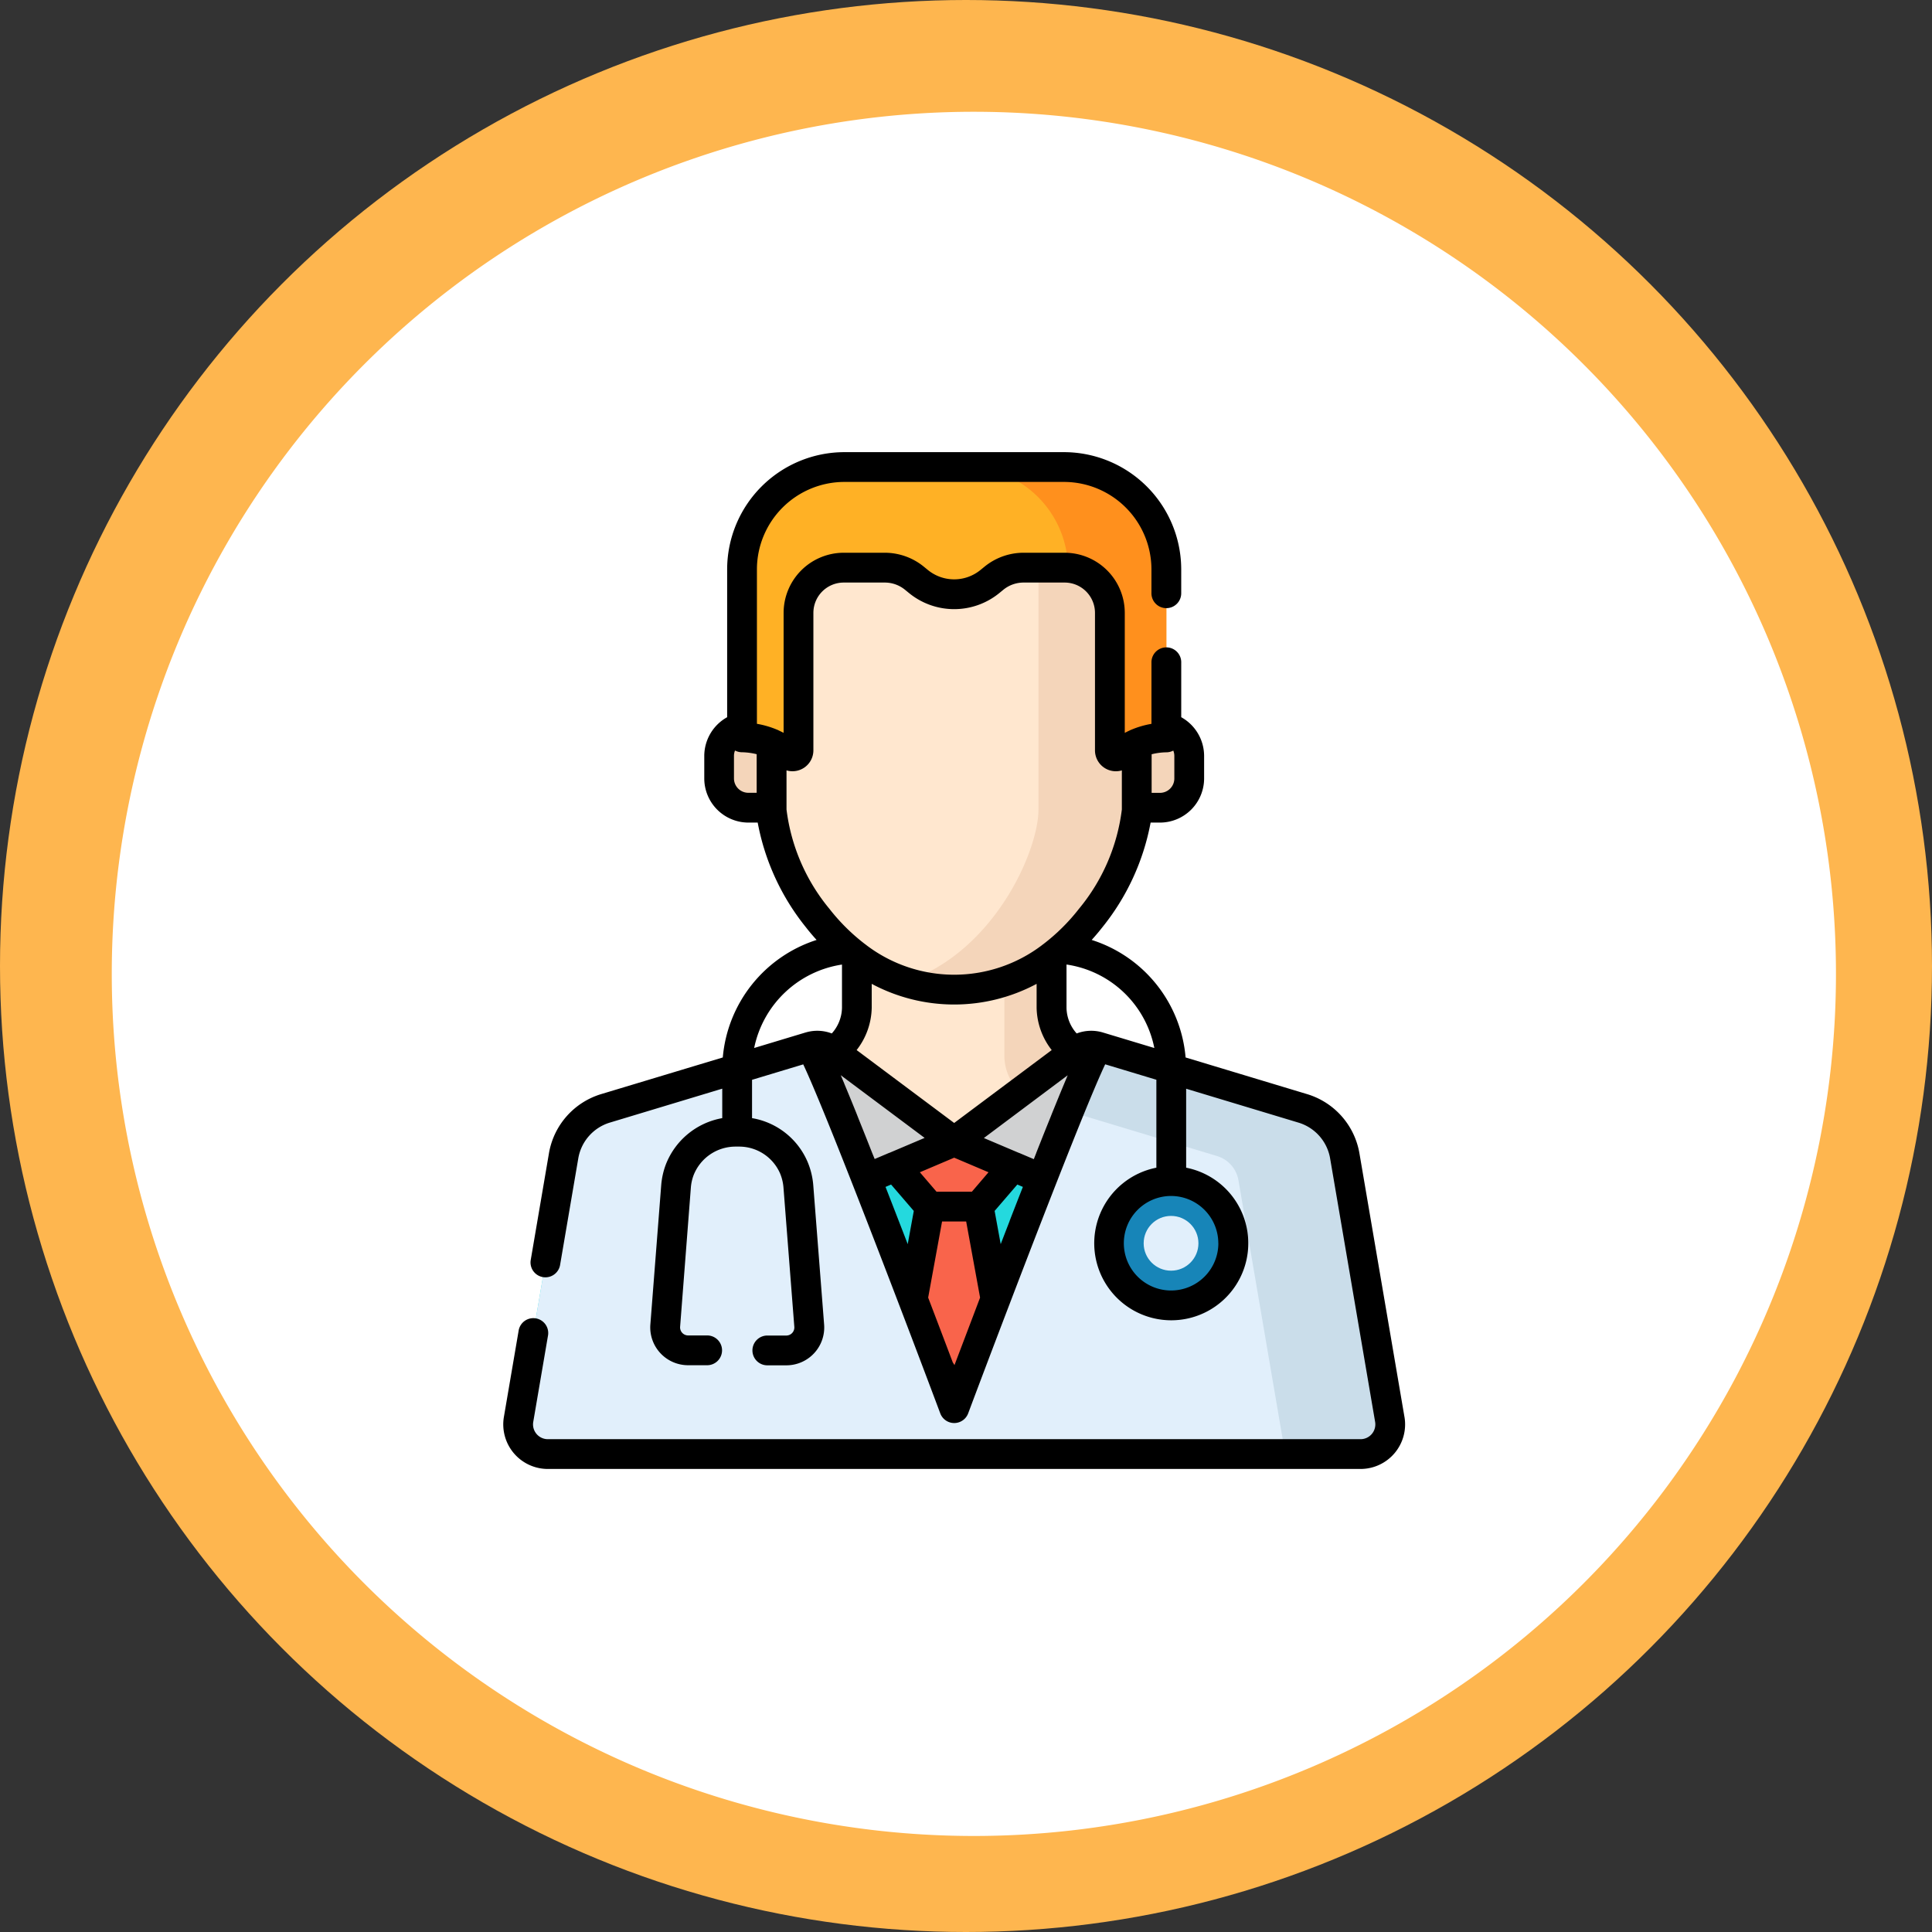 <svg xmlns="http://www.w3.org/2000/svg" width="121" height="121" viewBox="0 0 121 121">
  <rect x="0" y="0" width="121" height="121" fill="#333333" stroke="none"/>
  <g id="Grupo_12021" data-name="Grupo 12021" transform="translate(-235 -5549)">
    <g id="Grupo_11152" data-name="Grupo 11152" transform="translate(0 1424)">
      <circle id="Elipse_497" data-name="Elipse 497" cx="60.5" cy="60.5" r="60.5" transform="translate(235 4125)" fill="#feb64f"/>
      <path id="Trazado_1178" data-name="Trazado 1178" d="M53.993,0A53.993,53.993,0,1,1,0,53.993,53.993,53.993,0,0,1,53.993,0Z" transform="translate(242 4132)" fill="#fff"/>
    </g>
    <g id="doctor" transform="translate(237.568 5577.318)">
      <g id="Grupo_11147" data-name="Grupo 11147" transform="translate(42.472 17.185)">
        <path id="Trazado_10406" data-name="Trazado 10406" d="M141.61,141.652v-3.489h-2.128A1.832,1.832,0,0,0,137.649,140v1.417a1.832,1.832,0,0,0,1.832,1.832h2.128Z" transform="translate(-137.649 -138.163)" fill="#f4d5ba"/>
        <path id="Trazado_10407" data-name="Trazado 10407" d="M344.634,138.163h-2.128v5.082h2.128a1.832,1.832,0,0,0,1.832-1.832V140A1.832,1.832,0,0,0,344.634,138.163Z" transform="translate(-317.026 -138.163)" fill="#f4d5ba"/>
      </g>
      <path id="Trazado_10408" data-name="Trazado 10408" d="M183.8,249.224l6.566-6.167-2.607-.484a3.107,3.107,0,0,1-2.163-3v-5.719H173.4v5.719a3.107,3.107,0,0,1-2.163,3l-2.607.484,6.566,6.167A6.282,6.282,0,0,0,183.8,249.224Z" transform="translate(-122.305 -204.77)" fill="#ffe7cf"/>
      <path id="Trazado_10409" data-name="Trazado 10409" d="M281.276,233.856v8.672a3.107,3.107,0,0,0,2.163,3l2.247.643L289,243.056l-2.607-.484a3.107,3.107,0,0,1-2.163-3v-5.719h-2.953Z" transform="translate(-220.94 -204.769)" fill="#f4d5ba"/>
      <path id="Trazado_10410" data-name="Trazado 10410" d="M71.367,299.157l-7.611,5.689-7.611-5.689a1.605,1.605,0,0,0-1.425-.251l-12.787,3.858a3.789,3.789,0,0,0-2.64,2.989l-2.817,16.493a1.858,1.858,0,0,0,1.832,2.171H89.2a1.858,1.858,0,0,0,1.832-2.171l-2.817-16.493a3.789,3.789,0,0,0-2.64-2.989l-12.787-3.858A1.6,1.6,0,0,0,71.367,299.157Z" transform="translate(-6.563 -261.668)" fill="#24d9de"/>
      <g id="Grupo_11148" data-name="Grupo 11148" transform="translate(45.956 37.169)">
        <path id="Trazado_10411" data-name="Trazado 10411" d="M167.866,298.906l-2.2.664,4.855,6.794a1.4,1.4,0,0,0,1.689.475l4.691-1.993h0l-7.611-5.689A1.6,1.6,0,0,0,167.866,298.906Z" transform="translate(-165.666 -298.837)" fill="#d0d1d2"/>
        <path id="Trazado_10412" data-name="Trazado 10412" d="M260.691,306.84a1.4,1.4,0,0,0,1.689-.475l4.855-6.794-.012,0-2.188-.66a1.605,1.605,0,0,0-1.424.251L256,304.847h0Z" transform="translate(-244.764 -298.839)" fill="#d0d1d2"/>
      </g>
      <g id="Grupo_11149" data-name="Grupo 11149" transform="translate(52.829 43.177)">
        <path id="Trazado_10413" data-name="Trazado 10413" d="M230.028,347.145l-3.689,1.567,2.157,2.507h3.065l2.157-2.507Z" transform="translate(-225.665 -347.145)" fill="#f9644b"/>
        <path id="Trazado_10414" data-name="Trazado 10414" d="M226.817,379.9h-3.065l-2.83,15.5h8.726Z" transform="translate(-220.922 -375.828)" fill="#f9644b"/>
      </g>
      <path id="Trazado_10415" data-name="Trazado 10415" d="M183.334,31.947c-1.835-1.58-4.416-1.478-7.824-1.516-3.408.038-5.988-.065-7.824,1.516a10.659,10.659,0,0,0-3.609,8.1v8.98c0,3.089,3.883,11.284,11.433,11.284s11.433-8.195,11.433-11.284v-8.98A10.659,10.659,0,0,0,183.334,31.947Z" transform="translate(-118.318 -26.646)" fill="#ffe7cf"/>
      <path id="Trazado_10416" data-name="Trazado 10416" d="M242.16,34.167a5.6,5.6,0,0,0-2.545-1.2s0,.009,0,.013V51.247c0,2.637-2.83,8.994-8.356,10.8a9.859,9.859,0,0,0,3.077.486c7.55,0,11.433-8.195,11.433-11.284v-8.98A10.66,10.66,0,0,0,242.16,34.167Z" transform="translate(-177.144 -28.867)" fill="#f4d5ba"/>
      <path id="Trazado_10417" data-name="Trazado 10417" d="M63.755,322.017s-8.548-22.782-9.036-22.635L41.932,303.24a3.789,3.789,0,0,0-2.64,2.989l-2.817,16.493a1.858,1.858,0,0,0,1.832,2.171H89.2a1.858,1.858,0,0,0,1.832-2.171L88.219,306.23a3.789,3.789,0,0,0-2.64-2.989l-12.787-3.858C72.3,299.235,63.755,322.017,63.755,322.017Z" transform="translate(-6.563 -262.145)" fill="#e1effb"/>
      <path id="Trazado_10418" data-name="Trazado 10418" d="M333.862,322.724l-2.817-16.493a3.789,3.789,0,0,0-2.64-2.989l-12.787-3.858a21.531,21.531,0,0,0-1.851,4.045l9.274,2.8a1.93,1.93,0,0,1,1.345,1.523l2.929,17.146h4.716A1.858,1.858,0,0,0,333.862,322.724Z" transform="translate(-249.389 -262.146)" fill="#caddea"/>
      <path id="Trazado_10419" data-name="Trazado 10419" d="M169.337,7.5H155.581a6.409,6.409,0,0,0-6.409,6.409V24.427a4.425,4.425,0,0,1,2.9,1.082.375.375,0,0,0,.638-.269V16.631a2.833,2.833,0,0,1,2.833-2.833h2.574a2.926,2.926,0,0,1,1.852.661l.252.206a3.538,3.538,0,0,0,4.478,0l.252-.206A2.926,2.926,0,0,1,166.8,13.8h2.574a2.833,2.833,0,0,1,2.833,2.833V25.24a.375.375,0,0,0,.638.269,4.425,4.425,0,0,1,2.9-1.082V13.906A6.409,6.409,0,0,0,169.337,7.5Z" transform="translate(-105.267 -6.565)" fill="#ffb125"/>
      <path id="Trazado_10420" data-name="Trazado 10420" d="M267.971,7.5h-6.155a6.408,6.408,0,0,1,6.406,6.31,2.832,2.832,0,0,1,2.621,2.824V25.24a.375.375,0,0,0,.638.269,4.425,4.425,0,0,1,2.9-1.082V13.906A6.409,6.409,0,0,0,267.971,7.5Z" transform="translate(-203.901 -6.565)" fill="#ff901d"/>
      <circle id="Elipse_698" data-name="Elipse 698" cx="3.893" cy="3.893" r="3.893" transform="translate(66.881 45.656)" fill="#1785b8"/>
      <circle id="Elipse_699" data-name="Elipse 699" cx="1.715" cy="1.715" r="1.715" transform="translate(69.059 47.834)" fill="#e1effb"/>
      <path id="Trazado_10421" data-name="Trazado 10421" d="M85.392,60.421,82.575,43.928a4.7,4.7,0,0,0-3.29-3.725l-7.6-2.293a8.475,8.475,0,0,0-5.881-7.36c.241-.267.464-.533.668-.793A14.749,14.749,0,0,0,69.494,23.2h.586a2.768,2.768,0,0,0,2.765-2.765V19.017A2.784,2.784,0,0,0,71.412,16.6V13.19a.933.933,0,1,0-1.865,0v3.826a5.748,5.748,0,0,0-1.24.359.937.937,0,0,0-.131.059c-.1.046-.2.094-.3.148V10.067A3.77,3.77,0,0,0,64.11,6.3H61.536a3.869,3.869,0,0,0-2.442.871l-.253.206a2.605,2.605,0,0,1-3.3,0l-.252-.206A3.869,3.869,0,0,0,52.848,6.3H50.274a3.77,3.77,0,0,0-3.765,3.765v7.515c-.1-.054-.2-.1-.3-.148a.936.936,0,0,0-.131-.059,5.75,5.75,0,0,0-1.24-.359V7.341a5.483,5.483,0,0,1,5.476-5.476H64.07a5.483,5.483,0,0,1,5.476,5.476V8.807a.933.933,0,1,0,1.865,0V7.341A7.35,7.35,0,0,0,64.07,0H50.314a7.35,7.35,0,0,0-7.341,7.341V16.6a2.784,2.784,0,0,0-1.433,2.418v1.417A2.768,2.768,0,0,0,44.3,23.2h.586a14.747,14.747,0,0,0,3.021,6.558c.2.26.427.526.668.792A8.506,8.506,0,0,0,42.7,37.91L35.1,40.2a4.694,4.694,0,0,0-3.29,3.725l-1.144,6.7a.933.933,0,0,0,1.838.314l1.144-6.7a2.84,2.84,0,0,1,1.99-2.253l7.028-2.121v1.845a4.666,4.666,0,0,0-3.546,2.936,4.729,4.729,0,0,0-.277,1.266l-.679,8.718a2.37,2.37,0,0,0,2.363,2.555H41.69a.933.933,0,1,0,0-1.865H40.527a.505.505,0,0,1-.5-.544L40.7,46.06a2.863,2.863,0,0,1,.168-.767,2.82,2.82,0,0,1,2.64-1.8h.175a2.794,2.794,0,0,1,2.6,1.67,2.86,2.86,0,0,1,.218.9l.679,8.719a.505.505,0,0,1-.5.544H45.52a.933.933,0,1,0,0,1.865h1.163a2.37,2.37,0,0,0,2.363-2.554l-.679-8.718a4.723,4.723,0,0,0-.36-1.478,4.617,4.617,0,0,0-3.475-2.731v-2.4l3.206-.967c.292.614.87,1.942,2.015,4.8,1.154,2.887,2.588,6.588,3.964,10.186a.947.947,0,0,0,.034.089c.918,2.4,1.808,4.754,2.57,6.784a.933.933,0,0,0,1.746,0c.761-2.029,1.652-4.382,2.57-6.784a.928.928,0,0,0,.034-.089c1.375-3.6,2.808-7.294,3.961-10.181,1.146-2.865,1.725-4.194,2.017-4.809l3.206.967v5.508a4.824,4.824,0,1,0,1.865,0V39.868l7.028,2.121a2.84,2.84,0,0,1,1.99,2.253l2.817,16.493a.926.926,0,0,1-.913,1.082h-50.9a.926.926,0,0,1-.913-1.082l.93-5.443a.933.933,0,0,0-1.838-.314l-.93,5.443a2.791,2.791,0,0,0,2.751,3.261h50.9a2.791,2.791,0,0,0,2.751-3.261Zm-15.834-41.5a4,4,0,0,1,.9-.122.953.953,0,0,0,.456-.108.883.883,0,0,1,.066.33v1.417a.9.9,0,0,1-.9.9h-.522V18.917ZM44.826,21.334H44.3a.9.9,0,0,1-.9-.9V19.017a.885.885,0,0,1,.066-.33.951.951,0,0,0,.456.108,4.157,4.157,0,0,1,.9.122v2.417Zm1.865,1.046V19.93a1.309,1.309,0,0,0,1.683-1.254V10.067a1.9,1.9,0,0,1,1.9-1.9h2.574a2,2,0,0,1,1.262.45l.252.206a4.471,4.471,0,0,0,5.659,0l.252-.206a2,2,0,0,1,1.262-.45H64.11a1.9,1.9,0,0,1,1.9,1.9v8.609a1.309,1.309,0,0,0,1.683,1.255V22.38A12.061,12.061,0,0,1,65.007,28.6a12.3,12.3,0,0,1-2.235,2.215.934.934,0,0,0-.083.063,9.09,9.09,0,0,1-10.993,0,.946.946,0,0,0-.083-.063A12.3,12.3,0,0,1,49.377,28.6,12.062,12.062,0,0,1,46.691,22.38ZM63.3,37.447l-6.109,4.566-6.109-4.566a4.423,4.423,0,0,0,.945-2.641V33.3a10.952,10.952,0,0,0,10.328,0v1.5A4.423,4.423,0,0,0,63.3,37.447ZM49.526,36.406a2.55,2.55,0,0,0-1.572-.079l-.067.018-3.222.972a6.625,6.625,0,0,1,5.5-5.225v2.714A2.466,2.466,0,0,1,49.526,36.406Zm2.531,7.486-.005-.013-.14-.354-.025-.063-.134-.339-.009-.024q-.207-.521-.4-1l-.028-.07-.109-.271-.039-.1-.1-.256-.03-.075-.181-.446-.048-.118-.068-.167-.073-.177-.027-.066-.021-.051q-.162-.393-.307-.74l0-.006-.151-.359-.075-.176,5.254,3.927-2.2.933-.012,0-.917.389Zm2.225,5.71q-.276-.717-.556-1.439-.436-1.127-.834-2.146l.348-.148,1.422,1.653Zm2.928,7.579a.928.928,0,0,0-.1-.157c-.421-1.114-.956-2.523-1.548-4.074l.871-4.767h1.51l.871,4.767C58.2,54.575,57.64,56.044,57.21,57.181ZM58.3,46.319H56.087L55.042,45.1l2.15-.913,2.15.913Zm2.361,1.844q-.279.72-.556,1.439l-.38-2.08,1.422-1.653.348.148Q61.093,47.038,60.657,48.163ZM64.229,39.2l-.143.34-.019.046-.149.357-.01.025-.135.327-.025.061-.031.077-.062.151-.077.189-.025.062-.2.491-.032.079-.1.254-.041.1-.108.268-.031.076q-.19.472-.394.986l-.013.034-.134.336-.025.064-.141.356,0,.007-.155.393-.918-.39-.01,0-2.2-.933L64.3,39.026ZM66.5,36.345h0a2.549,2.549,0,0,0-1.636.062,2.465,2.465,0,0,1-.637-1.6V32.09a6.573,6.573,0,0,1,5.5,5.228Zm7.237,13.2a2.96,2.96,0,1,1-2.96-2.96A2.964,2.964,0,0,1,73.734,49.549Z"/>
    </g>
  </g>
</svg>
